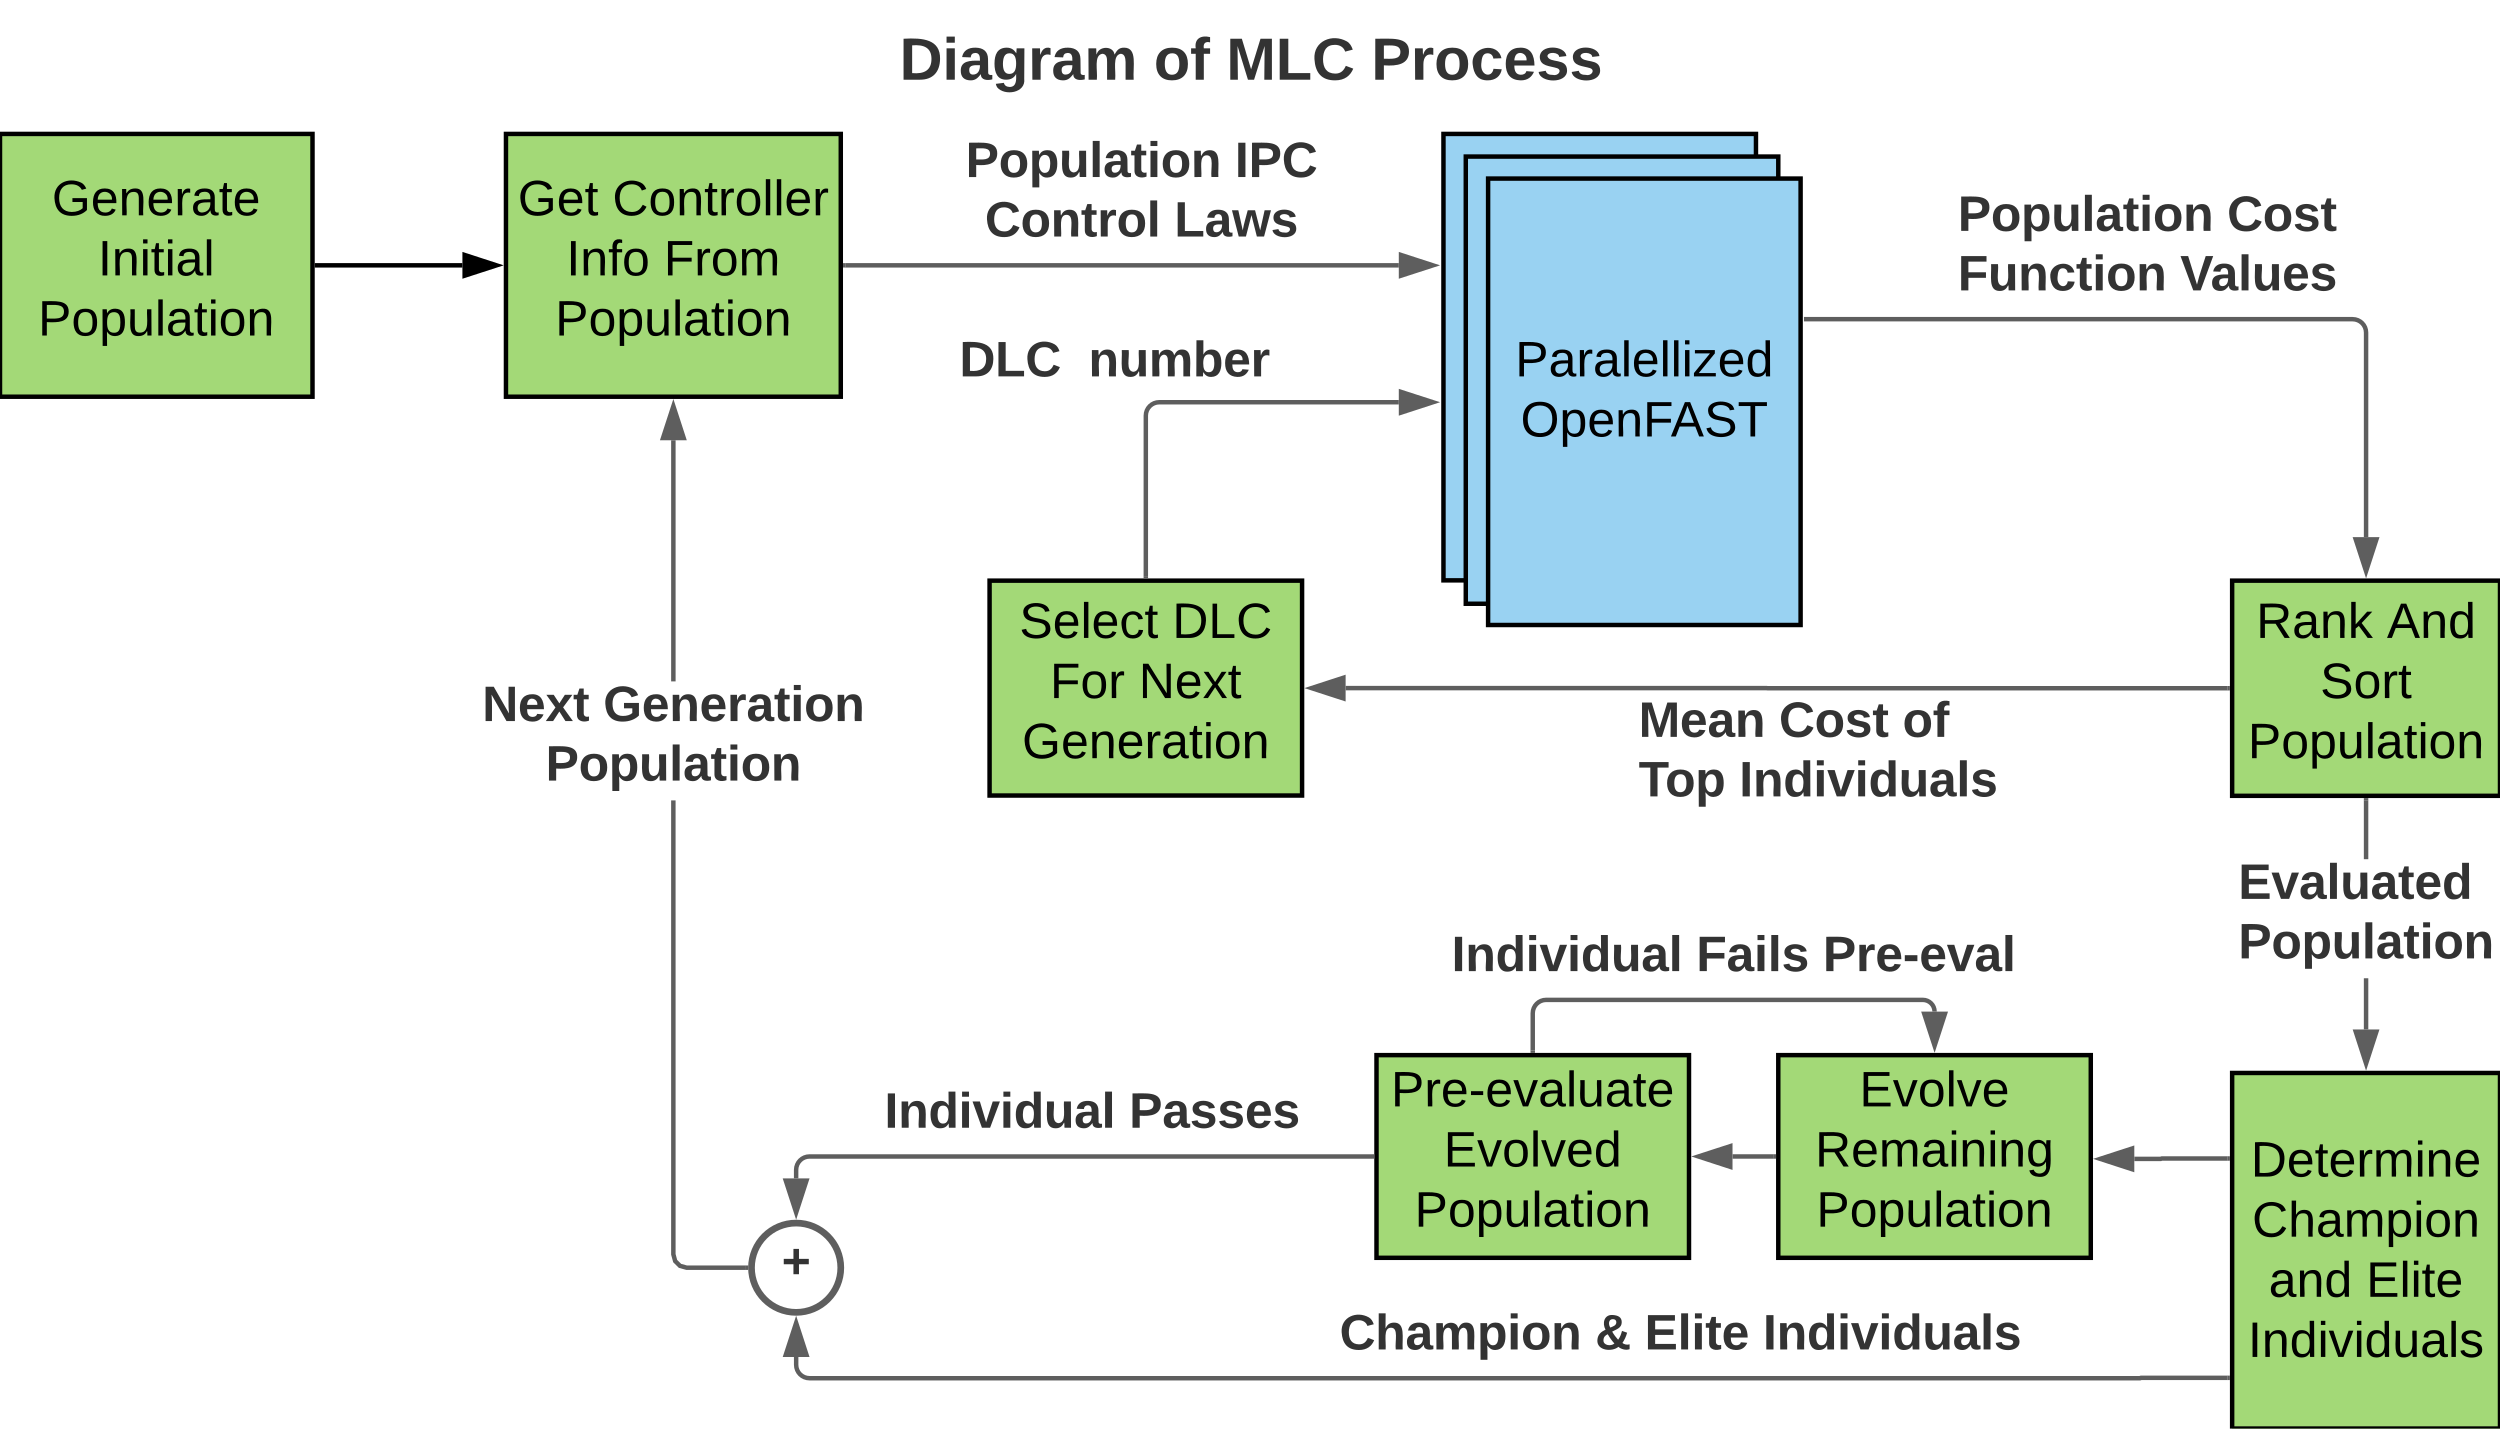 <svg xmlns="http://www.w3.org/2000/svg" xmlns:xlink="http://www.w3.org/1999/xlink" xmlns:lucid="lucid" width="1120" height="640"><g transform="translate(0 0)" lucid:page-tab-id="3d7PfR4NDRsu"><path d="M0 0h1120v640H0z" fill="#fff"/><path d="M393.33 390h240v60h-240z" fill="none"/><path d="M796.67 472.7h140v90.8h-140z" stroke="#000" stroke-width="2" fill="#a3d977"/><use xlink:href="#a" transform="matrix(1,0,0,1,801.667,477.714) translate(31.365 17.956)"/><use xlink:href="#b" transform="matrix(1,0,0,1,801.667,477.714) translate(11.507 44.889)"/><use xlink:href="#c" transform="matrix(1,0,0,1,801.667,477.714) translate(12.069 71.822)"/><path d="M443.33 260.13h140v96.27h-140z" stroke="#000" stroke-width="2" fill="#a3d977"/><use xlink:href="#d" transform="matrix(1,0,0,1,448.333,265.133) translate(8.359 20.674)"/><use xlink:href="#e" transform="matrix(1,0,0,1,448.333,265.133) translate(76.877 20.674)"/><use xlink:href="#f" transform="matrix(1,0,0,1,448.333,265.133) translate(22.075 47.608)"/><use xlink:href="#g" transform="matrix(1,0,0,1,448.333,265.133) translate(61.852 47.608)"/><use xlink:href="#h" transform="matrix(1,0,0,1,448.333,265.133) translate(9.575 74.541)"/><path d="M1000 260.13h120v96.4h-120z" stroke="#000" stroke-width="2" fill="#a3d977"/><use xlink:href="#i" transform="matrix(1,0,0,1,1005,265.133) translate(5.778 20.674)"/><use xlink:href="#j" transform="matrix(1,0,0,1,1005,265.133) translate(64.321 20.674)"/><use xlink:href="#k" transform="matrix(1,0,0,1,1005,265.133) translate(34.457 47.608)"/><use xlink:href="#c" transform="matrix(1,0,0,1,1005,265.133) translate(2.069 74.541)"/><path d="M226.67 60h150v117.73h-150z" stroke="#000" stroke-width="2" fill="#a3d977"/><use xlink:href="#l" transform="matrix(1,0,0,1,231.667,65) translate(0.329 31.456)"/><use xlink:href="#m" transform="matrix(1,0,0,1,231.667,65) translate(42.724 31.456)"/><use xlink:href="#n" transform="matrix(1,0,0,1,231.667,65) translate(22.087 58.389)"/><use xlink:href="#o" transform="matrix(1,0,0,1,231.667,65) translate(65.729 58.389)"/><use xlink:href="#c" transform="matrix(1,0,0,1,231.667,65) translate(17.069 85.322)"/><path d="M616.67 472.7h140v90.8h-140z" stroke="#000" stroke-width="2" fill="#a3d977"/><use xlink:href="#p" transform="matrix(1,0,0,1,621.667,477.714) translate(1.501 17.956)"/><use xlink:href="#q" transform="matrix(1,0,0,1,621.667,477.714) translate(25.13 44.889)"/><use xlink:href="#c" transform="matrix(1,0,0,1,621.667,477.714) translate(12.069 71.822)"/><path d="M809.17 143H1054c3.3 0 6 2.68 6 6v91.63M809.2 143h-1.03" stroke="#5e5e5e" stroke-width="2" fill="none"/><path d="M1060 255.9l-4.64-14.27h9.28z" stroke="#5e5e5e" stroke-width="2" fill="#5e5e5e"/><use xlink:href="#r" transform="matrix(1,0,0,1,877.123,85.66) translate(0 17.778)"/><use xlink:href="#s" transform="matrix(1,0,0,1,877.123,85.66) translate(120.617 17.778)"/><use xlink:href="#t" transform="matrix(1,0,0,1,877.123,85.66) translate(0 44.444)"/><use xlink:href="#u" transform="matrix(1,0,0,1,877.123,85.66) translate(99.63 44.444)"/><path d="M998 308.33H791.7c-.02 0-.03 0-.03-.03 0-.02-.02-.03-.04-.03h-188.8" stroke="#5e5e5e" stroke-width="2" fill="none"/><path d="M999 309.33h-1.03v-2H999z" fill="#5e5e5e"/><path d="M587.57 308.27l14.27-4.64v9.27z" stroke="#5e5e5e" stroke-width="2" fill="#5e5e5e"/><use xlink:href="#v" transform="matrix(1,0,0,1,734.136,312.333) translate(0 17.778)"/><use xlink:href="#w" transform="matrix(1,0,0,1,734.136,312.333) translate(62.84 17.778)"/><use xlink:href="#x" transform="matrix(1,0,0,1,734.136,312.333) translate(118.21 17.778)"/><use xlink:href="#y" transform="matrix(1,0,0,1,734.136,312.333) translate(0 44.444)"/><use xlink:href="#z" transform="matrix(1,0,0,1,734.136,312.333) translate(45.062 44.444)"/><path d="M513.33 258.13V186.2c0-3.3 2.7-6 6-6h107.33" stroke="#5e5e5e" stroke-width="2" fill="none"/><path d="M514.33 259.13h-2v-1.02h2z" fill="#5e5e5e"/><path d="M641.93 180.2l-14.27 4.65v-9.27z" stroke="#5e5e5e" stroke-width="2" fill="#5e5e5e"/><use xlink:href="#A" transform="matrix(1,0,0,1,429.833,150.837) translate(0 17.778)"/><use xlink:href="#B" transform="matrix(1,0,0,1,429.833,150.837) translate(57.84 17.778)"/><path d="M686.67 470.7v-16.75c0-3.32 2.68-6 6-6h168.76c2.9 0 5.26 2.35 5.26 5.26" stroke="#5e5e5e" stroke-width="2" fill="none"/><path d="M687.67 471.7h-2v-1h2z" fill="#5e5e5e"/><path d="M866.7 468.48l-4.64-14.27h9.27z" stroke="#5e5e5e" stroke-width="2" fill="#5e5e5e"/><use xlink:href="#C" transform="matrix(1,0,0,1,650.323,417.278) translate(0 17.778)"/><use xlink:href="#D" transform="matrix(1,0,0,1,650.323,417.278) translate(109.63 17.778)"/><use xlink:href="#E" transform="matrix(1,0,0,1,650.323,417.278) translate(166.358 17.778)"/><path d="M794.67 518.1h-18.5" stroke="#5e5e5e" stroke-width="2" fill="none"/><path d="M795.67 519.1h-1.03v-2h1.03z" fill="#5e5e5e"/><path d="M760.9 518.1l14.27-4.62v9.27z" stroke="#5e5e5e" stroke-width="2" fill="#5e5e5e"/><path d="M614.67 518.1h-252c-3.32 0-6 2.7-6 6v3.83" stroke="#5e5e5e" stroke-width="2" fill="none"/><path d="M615.67 519.1h-1.03v-2h1.03z" fill="#5e5e5e"/><path d="M356.67 543.2l-4.64-14.27h9.27z" stroke="#5e5e5e" stroke-width="2" fill="#5e5e5e"/><use xlink:href="#C" transform="matrix(1,0,0,1,396.247,487.448) translate(0 17.778)"/><use xlink:href="#F" transform="matrix(1,0,0,1,396.247,487.448) translate(109.63 17.778)"/><path d="M1000 480.7h120V640h-120z" stroke="#000" stroke-width="2" fill="#a3d977"/><use xlink:href="#G" transform="matrix(1,0,0,1,1005,485.714) translate(3.378 41.393)"/><use xlink:href="#H" transform="matrix(1,0,0,1,1005,485.714) translate(3.97 68.326)"/><use xlink:href="#I" transform="matrix(1,0,0,1,1005,485.714) translate(11.42 95.26)"/><use xlink:href="#J" transform="matrix(1,0,0,1,1005,485.714) translate(55.062 95.26)"/><use xlink:href="#K" transform="matrix(1,0,0,1,1005,485.714) translate(2.1 122.193)"/><path d="M1061 461.2h-2v-22.94h2zm0-76.28h-2v-26.4h2z" fill="#5e5e5e"/><path d="M1061 358.56h-2v-1.03h2zM1060 476.48l-4.64-14.27h9.28z" fill="#5e5e5e"/><path d="M1060 479.7l-6-18.5h12zm-3.26-16.5l3.26 10.04 3.26-10.03z" fill="#5e5e5e"/><use xlink:href="#L" transform="matrix(1,0,0,1,1002.778,384.923) translate(0 17.778)"/><use xlink:href="#M" transform="matrix(1,0,0,1,1002.778,384.923) translate(0 44.444)"/><path d="M998 519h-29.57c-.05 0-.1.03-.1.08s-.04.1-.1.1h-12.06" stroke="#5e5e5e" stroke-width="2" fill="none"/><path d="M999 520h-1.03v-2H999z" fill="#5e5e5e"/><path d="M940.9 519.17l14.27-4.63v9.27z" stroke="#5e5e5e" stroke-width="2" fill="#5e5e5e"/><path d="M998 617.26h-38.9c-.06 0-.1.04-.1.1 0 .04-.04.08-.1.08H362.68c-3.32 0-6-2.68-6-6v-3.5" stroke="#5e5e5e" stroke-width="2" fill="none"/><path d="M999 618.26h-1.03v-2H999z" fill="#5e5e5e"/><path d="M356.67 592.67l4.63 14.27h-9.27z" stroke="#5e5e5e" stroke-width="2" fill="#5e5e5e"/><g><use xlink:href="#N" transform="matrix(1,0,0,1,600.126,586.776) translate(0 17.778)"/><use xlink:href="#O" transform="matrix(1,0,0,1,600.126,586.776) translate(114.506 17.778)"/><use xlink:href="#P" transform="matrix(1,0,0,1,600.126,586.776) translate(136.667 17.778)"/><use xlink:href="#Q" transform="matrix(1,0,0,1,600.126,586.776) translate(189.691 17.778)"/></g><path d="M376.67 567.94c0 11.04-8.96 20-20 20-11.05 0-20-8.96-20-20 0-11.05 8.95-20 20-20 11.04 0 20 8.95 20 20z" stroke="#5e5e5e" stroke-width="3" fill="#fff"/><g><use xlink:href="#R" transform="matrix(1,0,0,1,341.667,552.936) translate(8.524 19.653)"/></g><path d="M302.67 561.8l.7 2.65 1.8 1.77 2.63.72h26.37v2h-26.64l-3.4-.93-2.54-2.52-.93-3.4v-203.5h2zm0-256.54h-2V197.24h2z" fill="#5e5e5e"/><path d="M335.16 567.87l.04 1.07h-1.06v-2h1.14zM306.3 196.24h-9.27l4.64-14.27z" fill="#5e5e5e"/><path d="M307.68 197.24h-12.03l6.02-18.5zm-9.27-2h6.53l-3.26-10.03z" fill="#5e5e5e"/><g><use xlink:href="#S" transform="matrix(1,0,0,1,216.049,305.261) translate(0.005 17.778)"/><use xlink:href="#T" transform="matrix(1,0,0,1,216.049,305.261) translate(54.203 17.778)"/><use xlink:href="#U" transform="matrix(1,0,0,1,216.049,305.261) translate(28.4 44.444)"/></g><path d="M378.67 118.87h247.99" stroke="#5e5e5e" stroke-width="2" fill="none"/><path d="M378.7 119.87h-1.03v-2h1.02z" fill="#5e5e5e"/><path d="M641.93 118.87l-14.27 4.63v-9.27z" stroke="#5e5e5e" stroke-width="2" fill="#5e5e5e"/><g><use xlink:href="#r" transform="matrix(1,0,0,1,432.62,61.533) translate(0.005 17.778)"/><use xlink:href="#V" transform="matrix(1,0,0,1,432.62,61.533) translate(120.622 17.778)"/><use xlink:href="#W" transform="matrix(1,0,0,1,432.62,61.533) translate(8.616 44.444)"/><use xlink:href="#X" transform="matrix(1,0,0,1,432.62,61.533) translate(93.493 44.444)"/></g><path d="M140 6c0-3.3 2.7-6 6-6h828c3.3 0 6 2.7 6 6v48c0 3.3-2.7 6-6 6H146c-3.3 0-6-2.7-6-6z" stroke="#000" stroke-opacity="0" stroke-width="3" fill="#fff" fill-opacity="0"/><g><use xlink:href="#Y" transform="matrix(1,0,0,1,145,5) translate(258.019 30.708)"/><use xlink:href="#Z" transform="matrix(1,0,0,1,145,5) translate(371.944 30.708)"/><use xlink:href="#aa" transform="matrix(1,0,0,1,145,5) translate(404.389 30.708)"/><use xlink:href="#ab" transform="matrix(1,0,0,1,145,5) translate(469.352 30.708)"/></g><path d="M646.67 60h140v200h-140z" stroke="#000" stroke-width="2" fill="#99d2f2"/><path d="M656.67 70.14h140v200.34h-140z" stroke="#000" stroke-width="2" fill="#99d2f2"/><g><use xlink:href="#ac" transform="matrix(1,0,0,1,661.667,75.137) translate(7.174 83.612)"/><use xlink:href="#ad" transform="matrix(1,0,0,1,661.667,75.137) translate(9.575 110.545)"/></g><path d="M666.67 80h140v200h-140z" stroke="#000" stroke-width="2" fill="#99d2f2"/><g><use xlink:href="#ac" transform="matrix(1,0,0,1,671.667,85) translate(7.174 83.612)"/><use xlink:href="#ad" transform="matrix(1,0,0,1,671.667,85) translate(9.575 110.545)"/></g><path d="M0 60h140v117.73H0z" stroke="#000" stroke-width="2" fill="#a3d977"/><g><use xlink:href="#ae" transform="matrix(1,0,0,1,5,65) translate(18.272 31.456)"/><use xlink:href="#af" transform="matrix(1,0,0,1,5,65) translate(38.908 58.389)"/><use xlink:href="#c" transform="matrix(1,0,0,1,5,65) translate(12.069 85.322)"/></g><path d="M142 118.87h65.16" stroke="#000" stroke-width="2" fill="none"/><path d="M142.03 119.87H141v-2h1.03z"/><path d="M222.43 118.87l-14.27 4.63v-9.27z" stroke="#000" stroke-width="2"/><defs><path d="M30 0v-248h187v28H63v79h144v27H63v87h162V0H30" id="ag"/><path d="M108 0H70L1-190h34L89-25l56-165h34" id="ah"/><path d="M100-194c62-1 85 37 85 99 1 63-27 99-86 99S16-35 15-95c0-66 28-99 85-99zM99-20c44 1 53-31 53-75 0-43-8-75-51-75s-53 32-53 75 10 74 51 75" id="ai"/><path d="M24 0v-261h32V0H24" id="aj"/><path d="M100-194c63 0 86 42 84 106H49c0 40 14 67 53 68 26 1 43-12 49-29l28 8c-11 28-37 45-77 45C44 4 14-33 15-96c1-61 26-98 85-98zm52 81c6-60-76-77-97-28-3 7-6 17-6 28h103" id="ak"/><g id="a"><use transform="matrix(0.062,0,0,0.062,0,0)" xlink:href="#ag"/><use transform="matrix(0.062,0,0,0.062,14.963,0)" xlink:href="#ah"/><use transform="matrix(0.062,0,0,0.062,26.185,0)" xlink:href="#ai"/><use transform="matrix(0.062,0,0,0.062,38.654,0)" xlink:href="#aj"/><use transform="matrix(0.062,0,0,0.062,43.58,0)" xlink:href="#ah"/><use transform="matrix(0.062,0,0,0.062,54.802,0)" xlink:href="#ak"/></g><path d="M233-177c-1 41-23 64-60 70L243 0h-38l-65-103H63V0H30v-248c88 3 205-21 203 71zM63-129c60-2 137 13 137-47 0-61-80-42-137-45v92" id="al"/><path d="M210-169c-67 3-38 105-44 169h-31v-121c0-29-5-50-35-48C34-165 62-65 56 0H25l-1-190h30c1 10-1 24 2 32 10-44 99-50 107 0 11-21 27-35 58-36 85-2 47 119 55 194h-31v-121c0-29-5-49-35-48" id="am"/><path d="M141-36C126-15 110 5 73 4 37 3 15-17 15-53c-1-64 63-63 125-63 3-35-9-54-41-54-24 1-41 7-42 31l-33-3c5-37 33-52 76-52 45 0 72 20 72 64v82c-1 20 7 32 28 27v20c-31 9-61-2-59-35zM48-53c0 20 12 33 32 33 41-3 63-29 60-74-43 2-92-5-92 41" id="an"/><path d="M24-231v-30h32v30H24zM24 0v-190h32V0H24" id="ao"/><path d="M117-194c89-4 53 116 60 194h-32v-121c0-31-8-49-39-48C34-167 62-67 57 0H25l-1-190h30c1 10-1 24 2 32 11-22 29-35 61-36" id="ap"/><path d="M177-190C167-65 218 103 67 71c-23-6-38-20-44-43l32-5c15 47 100 32 89-28v-30C133-14 115 1 83 1 29 1 15-40 15-95c0-56 16-97 71-98 29-1 48 16 59 35 1-10 0-23 2-32h30zM94-22c36 0 50-32 50-73 0-42-14-75-50-75-39 0-46 34-46 75s6 73 46 73" id="aq"/><g id="b"><use transform="matrix(0.062,0,0,0.062,0,0)" xlink:href="#al"/><use transform="matrix(0.062,0,0,0.062,16.148,0)" xlink:href="#ak"/><use transform="matrix(0.062,0,0,0.062,28.617,0)" xlink:href="#am"/><use transform="matrix(0.062,0,0,0.062,47.258,0)" xlink:href="#an"/><use transform="matrix(0.062,0,0,0.062,59.727,0)" xlink:href="#ao"/><use transform="matrix(0.062,0,0,0.062,64.652,0)" xlink:href="#ap"/><use transform="matrix(0.062,0,0,0.062,77.122,0)" xlink:href="#ao"/><use transform="matrix(0.062,0,0,0.062,82.047,0)" xlink:href="#ap"/><use transform="matrix(0.062,0,0,0.062,94.516,0)" xlink:href="#aq"/></g><path d="M30-248c87 1 191-15 191 75 0 78-77 80-158 76V0H30v-248zm33 125c57 0 124 11 124-50 0-59-68-47-124-48v98" id="ar"/><path d="M115-194c55 1 70 41 70 98S169 2 115 4C84 4 66-9 55-30l1 105H24l-1-265h31l2 30c10-21 28-34 59-34zm-8 174c40 0 45-34 45-75s-6-73-45-74c-42 0-51 32-51 76 0 43 10 73 51 73" id="as"/><path d="M84 4C-5 8 30-112 23-190h32v120c0 31 7 50 39 49 72-2 45-101 50-169h31l1 190h-30c-1-10 1-25-2-33-11 22-28 36-60 37" id="at"/><path d="M59-47c-2 24 18 29 38 22v24C64 9 27 4 27-40v-127H5v-23h24l9-43h21v43h35v23H59v120" id="au"/><g id="c"><use transform="matrix(0.062,0,0,0.062,0,0)" xlink:href="#ar"/><use transform="matrix(0.062,0,0,0.062,14.963,0)" xlink:href="#ai"/><use transform="matrix(0.062,0,0,0.062,27.432,0)" xlink:href="#as"/><use transform="matrix(0.062,0,0,0.062,39.901,0)" xlink:href="#at"/><use transform="matrix(0.062,0,0,0.062,52.37,0)" xlink:href="#aj"/><use transform="matrix(0.062,0,0,0.062,57.296,0)" xlink:href="#an"/><use transform="matrix(0.062,0,0,0.062,69.765,0)" xlink:href="#au"/><use transform="matrix(0.062,0,0,0.062,75.999,0)" xlink:href="#ao"/><use transform="matrix(0.062,0,0,0.062,80.925,0)" xlink:href="#ai"/><use transform="matrix(0.062,0,0,0.062,93.394,0)" xlink:href="#ap"/></g><path d="M185-189c-5-48-123-54-124 2 14 75 158 14 163 119 3 78-121 87-175 55-17-10-28-26-33-46l33-7c5 56 141 63 141-1 0-78-155-14-162-118-5-82 145-84 179-34 5 7 8 16 11 25" id="av"/><path d="M96-169c-40 0-48 33-48 73s9 75 48 75c24 0 41-14 43-38l32 2c-6 37-31 61-74 61-59 0-76-41-82-99-10-93 101-131 147-64 4 7 5 14 7 22l-32 3c-4-21-16-35-41-35" id="aw"/><g id="d"><use transform="matrix(0.062,0,0,0.062,0,0)" xlink:href="#av"/><use transform="matrix(0.062,0,0,0.062,14.963,0)" xlink:href="#ak"/><use transform="matrix(0.062,0,0,0.062,27.432,0)" xlink:href="#aj"/><use transform="matrix(0.062,0,0,0.062,32.357,0)" xlink:href="#ak"/><use transform="matrix(0.062,0,0,0.062,44.827,0)" xlink:href="#aw"/><use transform="matrix(0.062,0,0,0.062,56.049,0)" xlink:href="#au"/></g><path d="M30-248c118-7 216 8 213 122C240-48 200 0 122 0H30v-248zM63-27c89 8 146-16 146-99s-60-101-146-95v194" id="ax"/><path d="M30 0v-248h33v221h125V0H30" id="ay"/><path d="M212-179c-10-28-35-45-73-45-59 0-87 40-87 99 0 60 29 101 89 101 43 0 62-24 78-52l27 14C228-24 195 4 139 4 59 4 22-46 18-125c-6-104 99-153 187-111 19 9 31 26 39 46" id="az"/><g id="e"><use transform="matrix(0.062,0,0,0.062,0,0)" xlink:href="#ax"/><use transform="matrix(0.062,0,0,0.062,16.148,0)" xlink:href="#ay"/><use transform="matrix(0.062,0,0,0.062,28.617,0)" xlink:href="#az"/></g><path d="M63-220v92h138v28H63V0H30v-248h175v28H63" id="aA"/><path d="M114-163C36-179 61-72 57 0H25l-1-190h30c1 12-1 29 2 39 6-27 23-49 58-41v29" id="aB"/><g id="f"><use transform="matrix(0.062,0,0,0.062,0,0)" xlink:href="#aA"/><use transform="matrix(0.062,0,0,0.062,13.654,0)" xlink:href="#ai"/><use transform="matrix(0.062,0,0,0.062,26.123,0)" xlink:href="#aB"/></g><path d="M190 0L58-211 59 0H30v-248h39L202-35l-2-213h31V0h-41" id="aC"/><path d="M141 0L90-78 38 0H4l68-98-65-92h35l48 74 47-74h35l-64 92 68 98h-35" id="aD"/><g id="g"><use transform="matrix(0.062,0,0,0.062,0,0)" xlink:href="#aC"/><use transform="matrix(0.062,0,0,0.062,16.148,0)" xlink:href="#ak"/><use transform="matrix(0.062,0,0,0.062,28.617,0)" xlink:href="#aD"/><use transform="matrix(0.062,0,0,0.062,39.839,0)" xlink:href="#au"/></g><path d="M143 4C61 4 22-44 18-125c-5-107 100-154 193-111 17 8 29 25 37 43l-32 9c-13-25-37-40-76-40-61 0-88 39-88 99 0 61 29 100 91 101 35 0 62-11 79-27v-45h-74v-28h105v86C228-13 192 4 143 4" id="aE"/><g id="h"><use transform="matrix(0.062,0,0,0.062,0,0)" xlink:href="#aE"/><use transform="matrix(0.062,0,0,0.062,17.457,0)" xlink:href="#ak"/><use transform="matrix(0.062,0,0,0.062,29.926,0)" xlink:href="#ap"/><use transform="matrix(0.062,0,0,0.062,42.395,0)" xlink:href="#ak"/><use transform="matrix(0.062,0,0,0.062,54.864,0)" xlink:href="#aB"/><use transform="matrix(0.062,0,0,0.062,62.283,0)" xlink:href="#an"/><use transform="matrix(0.062,0,0,0.062,74.752,0)" xlink:href="#au"/><use transform="matrix(0.062,0,0,0.062,80.987,0)" xlink:href="#ao"/><use transform="matrix(0.062,0,0,0.062,85.912,0)" xlink:href="#ai"/><use transform="matrix(0.062,0,0,0.062,98.381,0)" xlink:href="#ap"/></g><path d="M143 0L79-87 56-68V0H24v-261h32v163l83-92h37l-77 82L181 0h-38" id="aF"/><g id="i"><use transform="matrix(0.062,0,0,0.062,0,0)" xlink:href="#al"/><use transform="matrix(0.062,0,0,0.062,16.148,0)" xlink:href="#an"/><use transform="matrix(0.062,0,0,0.062,28.617,0)" xlink:href="#ap"/><use transform="matrix(0.062,0,0,0.062,41.086,0)" xlink:href="#aF"/></g><path d="M205 0l-28-72H64L36 0H1l101-248h38L239 0h-34zm-38-99l-47-123c-12 45-31 82-46 123h93" id="aG"/><path d="M85-194c31 0 48 13 60 33l-1-100h32l1 261h-30c-2-10 0-23-3-31C134-8 116 4 85 4 32 4 16-35 15-94c0-66 23-100 70-100zm9 24c-40 0-46 34-46 75 0 40 6 74 45 74 42 0 51-32 51-76 0-42-9-74-50-73" id="aH"/><g id="j"><use transform="matrix(0.062,0,0,0.062,0,0)" xlink:href="#aG"/><use transform="matrix(0.062,0,0,0.062,14.963,0)" xlink:href="#ap"/><use transform="matrix(0.062,0,0,0.062,27.432,0)" xlink:href="#aH"/></g><g id="k"><use transform="matrix(0.062,0,0,0.062,0,0)" xlink:href="#av"/><use transform="matrix(0.062,0,0,0.062,14.963,0)" xlink:href="#ai"/><use transform="matrix(0.062,0,0,0.062,27.432,0)" xlink:href="#aB"/><use transform="matrix(0.062,0,0,0.062,34.851,0)" xlink:href="#au"/></g><g id="l"><use transform="matrix(0.062,0,0,0.062,0,0)" xlink:href="#aE"/><use transform="matrix(0.062,0,0,0.062,17.457,0)" xlink:href="#ak"/><use transform="matrix(0.062,0,0,0.062,29.926,0)" xlink:href="#au"/></g><g id="m"><use transform="matrix(0.062,0,0,0.062,0,0)" xlink:href="#az"/><use transform="matrix(0.062,0,0,0.062,16.148,0)" xlink:href="#ai"/><use transform="matrix(0.062,0,0,0.062,28.617,0)" xlink:href="#ap"/><use transform="matrix(0.062,0,0,0.062,41.086,0)" xlink:href="#au"/><use transform="matrix(0.062,0,0,0.062,47.32,0)" xlink:href="#aB"/><use transform="matrix(0.062,0,0,0.062,54.74,0)" xlink:href="#ai"/><use transform="matrix(0.062,0,0,0.062,67.209,0)" xlink:href="#aj"/><use transform="matrix(0.062,0,0,0.062,72.134,0)" xlink:href="#aj"/><use transform="matrix(0.062,0,0,0.062,77.059,0)" xlink:href="#ak"/><use transform="matrix(0.062,0,0,0.062,89.528,0)" xlink:href="#aB"/></g><path d="M33 0v-248h34V0H33" id="aI"/><path d="M101-234c-31-9-42 10-38 44h38v23H63V0H32v-167H5v-23h27c-7-52 17-82 69-68v24" id="aJ"/><g id="n"><use transform="matrix(0.062,0,0,0.062,0,0)" xlink:href="#aI"/><use transform="matrix(0.062,0,0,0.062,6.235,0)" xlink:href="#ap"/><use transform="matrix(0.062,0,0,0.062,18.704,0)" xlink:href="#aJ"/><use transform="matrix(0.062,0,0,0.062,24.938,0)" xlink:href="#ai"/></g><g id="o"><use transform="matrix(0.062,0,0,0.062,0,0)" xlink:href="#aA"/><use transform="matrix(0.062,0,0,0.062,13.654,0)" xlink:href="#aB"/><use transform="matrix(0.062,0,0,0.062,21.073,0)" xlink:href="#ai"/><use transform="matrix(0.062,0,0,0.062,33.542,0)" xlink:href="#am"/></g><path d="M16-82v-28h88v28H16" id="aK"/><g id="p"><use transform="matrix(0.062,0,0,0.062,0,0)" xlink:href="#ar"/><use transform="matrix(0.062,0,0,0.062,14.963,0)" xlink:href="#aB"/><use transform="matrix(0.062,0,0,0.062,22.382,0)" xlink:href="#ak"/><use transform="matrix(0.062,0,0,0.062,34.851,0)" xlink:href="#aK"/><use transform="matrix(0.062,0,0,0.062,42.27,0)" xlink:href="#ak"/><use transform="matrix(0.062,0,0,0.062,54.74,0)" xlink:href="#ah"/><use transform="matrix(0.062,0,0,0.062,65.962,0)" xlink:href="#an"/><use transform="matrix(0.062,0,0,0.062,78.431,0)" xlink:href="#aj"/><use transform="matrix(0.062,0,0,0.062,83.356,0)" xlink:href="#at"/><use transform="matrix(0.062,0,0,0.062,95.825,0)" xlink:href="#an"/><use transform="matrix(0.062,0,0,0.062,108.294,0)" xlink:href="#au"/><use transform="matrix(0.062,0,0,0.062,114.529,0)" xlink:href="#ak"/></g><g id="q"><use transform="matrix(0.062,0,0,0.062,0,0)" xlink:href="#ag"/><use transform="matrix(0.062,0,0,0.062,14.963,0)" xlink:href="#ah"/><use transform="matrix(0.062,0,0,0.062,26.185,0)" xlink:href="#ai"/><use transform="matrix(0.062,0,0,0.062,38.654,0)" xlink:href="#aj"/><use transform="matrix(0.062,0,0,0.062,43.58,0)" xlink:href="#ah"/><use transform="matrix(0.062,0,0,0.062,54.802,0)" xlink:href="#ak"/><use transform="matrix(0.062,0,0,0.062,67.271,0)" xlink:href="#aH"/></g><path fill="#333" d="M24-248c93 1 206-16 204 79-1 75-69 88-152 82V0H24v-248zm52 121c47 0 100 7 100-41 0-47-54-39-100-39v80" id="aL"/><path fill="#333" d="M110-194c64 0 96 36 96 99 0 64-35 99-97 99-61 0-95-36-95-99 0-62 34-99 96-99zm-1 164c35 0 45-28 45-65 0-40-10-65-43-65-34 0-45 26-45 65 0 36 10 65 43 65" id="aM"/><path fill="#333" d="M135-194c53 0 70 44 70 98 0 56-19 98-73 100-31 1-45-17-59-34 3 33 2 69 2 105H25l-1-265h48c2 10 0 23 3 31 11-24 29-35 60-35zM114-30c33 0 39-31 40-66 0-38-9-64-40-64-56 0-55 130 0 130" id="aN"/><path fill="#333" d="M85 4C-2 5 27-109 22-190h50c7 57-23 150 33 157 60-5 35-97 40-157h50l1 190h-47c-2-12 1-28-3-38-12 25-28 42-61 42" id="aO"/><path fill="#333" d="M25 0v-261h50V0H25" id="aP"/><path fill="#333" d="M133-34C117-15 103 5 69 4 32 3 11-16 11-54c-1-60 55-63 116-61 1-26-3-47-28-47-18 1-26 9-28 27l-52-2c7-38 36-58 82-57s74 22 75 68l1 82c-1 14 12 18 25 15v27c-30 8-71 5-69-32zm-48 3c29 0 43-24 42-57-32 0-66-3-65 30 0 17 8 27 23 27" id="aQ"/><path fill="#333" d="M115-3C79 11 28 4 28-45v-112H4v-33h27l15-45h31v45h36v33H77v99c-1 23 16 31 38 25v30" id="aR"/><path fill="#333" d="M25-224v-37h50v37H25zM25 0v-190h50V0H25" id="aS"/><path fill="#333" d="M135-194c87-1 58 113 63 194h-50c-7-57 23-157-34-157-59 0-34 97-39 157H25l-1-190h47c2 12-1 28 3 38 12-26 28-41 61-42" id="aT"/><g id="r"><use transform="matrix(0.062,0,0,0.062,0,0)" xlink:href="#aL"/><use transform="matrix(0.062,0,0,0.062,14.815,0)" xlink:href="#aM"/><use transform="matrix(0.062,0,0,0.062,28.333,0)" xlink:href="#aN"/><use transform="matrix(0.062,0,0,0.062,41.852,0)" xlink:href="#aO"/><use transform="matrix(0.062,0,0,0.062,55.37,0)" xlink:href="#aP"/><use transform="matrix(0.062,0,0,0.062,61.543,0)" xlink:href="#aQ"/><use transform="matrix(0.062,0,0,0.062,73.889,0)" xlink:href="#aR"/><use transform="matrix(0.062,0,0,0.062,81.235,0)" xlink:href="#aS"/><use transform="matrix(0.062,0,0,0.062,87.407,0)" xlink:href="#aM"/><use transform="matrix(0.062,0,0,0.062,100.926,0)" xlink:href="#aT"/></g><path fill="#333" d="M67-125c0 53 21 87 73 88 37 1 54-22 65-47l45 17C233-25 199 4 140 4 58 4 20-42 15-125 8-235 124-281 211-232c18 10 29 29 36 50l-46 12c-8-25-30-41-62-41-52 0-71 34-72 86" id="aU"/><path fill="#333" d="M137-138c1-29-70-34-71-4 15 46 118 7 119 86 1 83-164 76-172 9l43-7c4 19 20 25 44 25 33 8 57-30 24-41C81-84 22-81 20-136c-2-80 154-74 161-7" id="aV"/><g id="s"><use transform="matrix(0.062,0,0,0.062,0,0)" xlink:href="#aU"/><use transform="matrix(0.062,0,0,0.062,15.988,0)" xlink:href="#aM"/><use transform="matrix(0.062,0,0,0.062,29.506,0)" xlink:href="#aV"/><use transform="matrix(0.062,0,0,0.062,41.852,0)" xlink:href="#aR"/></g><path fill="#333" d="M76-208v77h127v40H76V0H24v-248h183v40H76" id="aW"/><path fill="#333" d="M190-63c-7 42-38 67-86 67-59 0-84-38-90-98-12-110 154-137 174-36l-49 2c-2-19-15-32-35-32-30 0-35 28-38 64-6 74 65 87 74 30" id="aX"/><g id="t"><use transform="matrix(0.062,0,0,0.062,0,0)" xlink:href="#aW"/><use transform="matrix(0.062,0,0,0.062,13.519,0)" xlink:href="#aO"/><use transform="matrix(0.062,0,0,0.062,27.037,0)" xlink:href="#aT"/><use transform="matrix(0.062,0,0,0.062,40.556,0)" xlink:href="#aX"/><use transform="matrix(0.062,0,0,0.062,52.901,0)" xlink:href="#aR"/><use transform="matrix(0.062,0,0,0.062,60.247,0)" xlink:href="#aS"/><use transform="matrix(0.062,0,0,0.062,66.42,0)" xlink:href="#aM"/><use transform="matrix(0.062,0,0,0.062,79.938,0)" xlink:href="#aT"/></g><path fill="#333" d="M147 0H94L2-248h55l64 206c17-72 42-137 63-206h54" id="aY"/><path fill="#333" d="M185-48c-13 30-37 53-82 52C43 2 14-33 14-96s30-98 90-98c62 0 83 45 84 108H66c0 31 8 55 39 56 18 0 30-7 34-22zm-45-69c5-46-57-63-70-21-2 6-4 13-4 21h74" id="aZ"/><g id="u"><use transform="matrix(0.062,0,0,0.062,0,0)" xlink:href="#aY"/><use transform="matrix(0.062,0,0,0.062,13.58,0)" xlink:href="#aQ"/><use transform="matrix(0.062,0,0,0.062,25.926,0)" xlink:href="#aP"/><use transform="matrix(0.062,0,0,0.062,32.099,0)" xlink:href="#aO"/><use transform="matrix(0.062,0,0,0.062,45.617,0)" xlink:href="#aZ"/><use transform="matrix(0.062,0,0,0.062,57.963,0)" xlink:href="#aV"/></g><path fill="#333" d="M230 0l2-204L168 0h-37L68-204 70 0H24v-248h70l56 185 57-185h69V0h-46" id="ba"/><g id="v"><use transform="matrix(0.062,0,0,0.062,0,0)" xlink:href="#ba"/><use transform="matrix(0.062,0,0,0.062,18.457,0)" xlink:href="#aZ"/><use transform="matrix(0.062,0,0,0.062,30.802,0)" xlink:href="#aQ"/><use transform="matrix(0.062,0,0,0.062,43.148,0)" xlink:href="#aT"/></g><g id="w"><use transform="matrix(0.062,0,0,0.062,0,0)" xlink:href="#aU"/><use transform="matrix(0.062,0,0,0.062,15.988,0)" xlink:href="#aM"/><use transform="matrix(0.062,0,0,0.062,29.506,0)" xlink:href="#aV"/><use transform="matrix(0.062,0,0,0.062,41.852,0)" xlink:href="#aR"/></g><path fill="#333" d="M121-226c-27-7-43 5-38 36h38v33H83V0H34v-157H6v-33h28c-9-59 32-81 87-68v32" id="bb"/><g id="x"><use transform="matrix(0.062,0,0,0.062,0,0)" xlink:href="#aM"/><use transform="matrix(0.062,0,0,0.062,13.519,0)" xlink:href="#bb"/></g><path fill="#333" d="M136-208V0H84v-208H4v-40h212v40h-80" id="bc"/><g id="y"><use transform="matrix(0.062,0,0,0.062,0,0)" xlink:href="#bc"/><use transform="matrix(0.062,0,0,0.062,11.852,0)" xlink:href="#aM"/><use transform="matrix(0.062,0,0,0.062,25.37,0)" xlink:href="#aN"/></g><path fill="#333" d="M24 0v-248h52V0H24" id="bd"/><path fill="#333" d="M88-194c31-1 46 15 58 34l-1-101h50l1 261h-48c-2-10 0-23-3-31C134-8 116 4 84 4 32 4 16-41 15-95c0-56 19-97 73-99zm17 164c33 0 40-30 41-66 1-37-9-64-41-64s-38 30-39 65c0 43 13 65 39 65" id="be"/><path fill="#333" d="M128 0H69L1-190h53L99-40l48-150h52" id="bf"/><g id="z"><use transform="matrix(0.062,0,0,0.062,0,0)" xlink:href="#bd"/><use transform="matrix(0.062,0,0,0.062,6.173,0)" xlink:href="#aT"/><use transform="matrix(0.062,0,0,0.062,19.691,0)" xlink:href="#be"/><use transform="matrix(0.062,0,0,0.062,33.21,0)" xlink:href="#aS"/><use transform="matrix(0.062,0,0,0.062,39.383,0)" xlink:href="#bf"/><use transform="matrix(0.062,0,0,0.062,51.728,0)" xlink:href="#aS"/><use transform="matrix(0.062,0,0,0.062,57.901,0)" xlink:href="#be"/><use transform="matrix(0.062,0,0,0.062,71.42,0)" xlink:href="#aO"/><use transform="matrix(0.062,0,0,0.062,84.938,0)" xlink:href="#aQ"/><use transform="matrix(0.062,0,0,0.062,97.284,0)" xlink:href="#aP"/><use transform="matrix(0.062,0,0,0.062,103.457,0)" xlink:href="#aV"/></g><path fill="#333" d="M24-248c120-7 223 5 221 122C244-46 201 0 124 0H24v-248zM76-40c74 7 117-18 117-86 0-67-45-88-117-82v168" id="bg"/><path fill="#333" d="M24 0v-248h52v208h133V0H24" id="bh"/><g id="A"><use transform="matrix(0.062,0,0,0.062,0,0)" xlink:href="#bg"/><use transform="matrix(0.062,0,0,0.062,15.988,0)" xlink:href="#bh"/><use transform="matrix(0.062,0,0,0.062,29.506,0)" xlink:href="#aU"/></g><path fill="#333" d="M220-157c-53 9-28 100-34 157h-49v-107c1-27-5-49-29-50C55-147 81-57 75 0H25l-1-190h47c2 12-1 28 3 38 10-53 101-56 108 0 13-22 24-43 59-42 82 1 51 116 57 194h-49v-107c-1-25-5-48-29-50" id="bi"/><path fill="#333" d="M135-194c52 0 70 43 70 98 0 56-19 99-73 100-30 1-46-15-58-35L72 0H24l1-261h50v104c11-23 29-37 60-37zM114-30c31 0 40-27 40-66 0-37-7-63-39-63s-41 28-41 65c0 36 8 64 40 64" id="bj"/><path fill="#333" d="M135-150c-39-12-60 13-60 57V0H25l-1-190h47c2 13-1 29 3 40 6-28 27-53 61-41v41" id="bk"/><g id="B"><use transform="matrix(0.062,0,0,0.062,0,0)" xlink:href="#aT"/><use transform="matrix(0.062,0,0,0.062,13.519,0)" xlink:href="#aO"/><use transform="matrix(0.062,0,0,0.062,27.037,0)" xlink:href="#bi"/><use transform="matrix(0.062,0,0,0.062,46.79,0)" xlink:href="#bj"/><use transform="matrix(0.062,0,0,0.062,60.309,0)" xlink:href="#aZ"/><use transform="matrix(0.062,0,0,0.062,72.654,0)" xlink:href="#bk"/></g><g id="C"><use transform="matrix(0.062,0,0,0.062,0,0)" xlink:href="#bd"/><use transform="matrix(0.062,0,0,0.062,6.173,0)" xlink:href="#aT"/><use transform="matrix(0.062,0,0,0.062,19.691,0)" xlink:href="#be"/><use transform="matrix(0.062,0,0,0.062,33.21,0)" xlink:href="#aS"/><use transform="matrix(0.062,0,0,0.062,39.383,0)" xlink:href="#bf"/><use transform="matrix(0.062,0,0,0.062,51.728,0)" xlink:href="#aS"/><use transform="matrix(0.062,0,0,0.062,57.901,0)" xlink:href="#be"/><use transform="matrix(0.062,0,0,0.062,71.42,0)" xlink:href="#aO"/><use transform="matrix(0.062,0,0,0.062,84.938,0)" xlink:href="#aQ"/><use transform="matrix(0.062,0,0,0.062,97.284,0)" xlink:href="#aP"/></g><g id="D"><use transform="matrix(0.062,0,0,0.062,0,0)" xlink:href="#aW"/><use transform="matrix(0.062,0,0,0.062,13.519,0)" xlink:href="#aQ"/><use transform="matrix(0.062,0,0,0.062,25.864,0)" xlink:href="#aS"/><use transform="matrix(0.062,0,0,0.062,32.037,0)" xlink:href="#aP"/><use transform="matrix(0.062,0,0,0.062,38.21,0)" xlink:href="#aV"/></g><path fill="#333" d="M14-72v-43h91v43H14" id="bl"/><g id="E"><use transform="matrix(0.062,0,0,0.062,0,0)" xlink:href="#aL"/><use transform="matrix(0.062,0,0,0.062,14.815,0)" xlink:href="#bk"/><use transform="matrix(0.062,0,0,0.062,23.457,0)" xlink:href="#aZ"/><use transform="matrix(0.062,0,0,0.062,35.802,0)" xlink:href="#bl"/><use transform="matrix(0.062,0,0,0.062,43.148,0)" xlink:href="#aZ"/><use transform="matrix(0.062,0,0,0.062,55.494,0)" xlink:href="#bf"/><use transform="matrix(0.062,0,0,0.062,67.84,0)" xlink:href="#aQ"/><use transform="matrix(0.062,0,0,0.062,80.185,0)" xlink:href="#aP"/></g><g id="F"><use transform="matrix(0.062,0,0,0.062,0,0)" xlink:href="#aL"/><use transform="matrix(0.062,0,0,0.062,14.815,0)" xlink:href="#aQ"/><use transform="matrix(0.062,0,0,0.062,27.16,0)" xlink:href="#aV"/><use transform="matrix(0.062,0,0,0.062,39.506,0)" xlink:href="#aV"/><use transform="matrix(0.062,0,0,0.062,51.852,0)" xlink:href="#aZ"/><use transform="matrix(0.062,0,0,0.062,64.198,0)" xlink:href="#aV"/></g><g id="G"><use transform="matrix(0.062,0,0,0.062,0,0)" xlink:href="#ax"/><use transform="matrix(0.062,0,0,0.062,16.148,0)" xlink:href="#ak"/><use transform="matrix(0.062,0,0,0.062,28.617,0)" xlink:href="#au"/><use transform="matrix(0.062,0,0,0.062,34.851,0)" xlink:href="#ak"/><use transform="matrix(0.062,0,0,0.062,47.32,0)" xlink:href="#aB"/><use transform="matrix(0.062,0,0,0.062,54.74,0)" xlink:href="#am"/><use transform="matrix(0.062,0,0,0.062,73.381,0)" xlink:href="#ao"/><use transform="matrix(0.062,0,0,0.062,78.306,0)" xlink:href="#ap"/><use transform="matrix(0.062,0,0,0.062,90.775,0)" xlink:href="#ak"/></g><path d="M106-169C34-169 62-67 57 0H25v-261h32l-1 103c12-21 28-36 61-36 89 0 53 116 60 194h-32v-121c2-32-8-49-39-48" id="bm"/><g id="H"><use transform="matrix(0.062,0,0,0.062,0,0)" xlink:href="#az"/><use transform="matrix(0.062,0,0,0.062,16.148,0)" xlink:href="#bm"/><use transform="matrix(0.062,0,0,0.062,28.617,0)" xlink:href="#an"/><use transform="matrix(0.062,0,0,0.062,41.086,0)" xlink:href="#am"/><use transform="matrix(0.062,0,0,0.062,59.727,0)" xlink:href="#as"/><use transform="matrix(0.062,0,0,0.062,72.196,0)" xlink:href="#ao"/><use transform="matrix(0.062,0,0,0.062,77.122,0)" xlink:href="#ai"/><use transform="matrix(0.062,0,0,0.062,89.591,0)" xlink:href="#ap"/></g><g id="I"><use transform="matrix(0.062,0,0,0.062,0,0)" xlink:href="#an"/><use transform="matrix(0.062,0,0,0.062,12.469,0)" xlink:href="#ap"/><use transform="matrix(0.062,0,0,0.062,24.938,0)" xlink:href="#aH"/></g><g id="J"><use transform="matrix(0.062,0,0,0.062,0,0)" xlink:href="#ag"/><use transform="matrix(0.062,0,0,0.062,14.963,0)" xlink:href="#aj"/><use transform="matrix(0.062,0,0,0.062,19.888,0)" xlink:href="#ao"/><use transform="matrix(0.062,0,0,0.062,24.814,0)" xlink:href="#au"/><use transform="matrix(0.062,0,0,0.062,31.048,0)" xlink:href="#ak"/></g><path d="M135-143c-3-34-86-38-87 0 15 53 115 12 119 90S17 21 10-45l28-5c4 36 97 45 98 0-10-56-113-15-118-90-4-57 82-63 122-42 12 7 21 19 24 35" id="bn"/><g id="K"><use transform="matrix(0.062,0,0,0.062,0,0)" xlink:href="#aI"/><use transform="matrix(0.062,0,0,0.062,6.235,0)" xlink:href="#ap"/><use transform="matrix(0.062,0,0,0.062,18.704,0)" xlink:href="#aH"/><use transform="matrix(0.062,0,0,0.062,31.173,0)" xlink:href="#ao"/><use transform="matrix(0.062,0,0,0.062,36.098,0)" xlink:href="#ah"/><use transform="matrix(0.062,0,0,0.062,47.32,0)" xlink:href="#ao"/><use transform="matrix(0.062,0,0,0.062,52.246,0)" xlink:href="#aH"/><use transform="matrix(0.062,0,0,0.062,64.715,0)" xlink:href="#at"/><use transform="matrix(0.062,0,0,0.062,77.184,0)" xlink:href="#an"/><use transform="matrix(0.062,0,0,0.062,89.653,0)" xlink:href="#aj"/><use transform="matrix(0.062,0,0,0.062,94.578,0)" xlink:href="#bn"/></g><path fill="#333" d="M24 0v-248h195v40H76v63h132v40H76v65h150V0H24" id="bo"/><g id="L"><use transform="matrix(0.062,0,0,0.062,0,0)" xlink:href="#bo"/><use transform="matrix(0.062,0,0,0.062,14.815,0)" xlink:href="#bf"/><use transform="matrix(0.062,0,0,0.062,27.16,0)" xlink:href="#aQ"/><use transform="matrix(0.062,0,0,0.062,39.506,0)" xlink:href="#aP"/><use transform="matrix(0.062,0,0,0.062,45.679,0)" xlink:href="#aO"/><use transform="matrix(0.062,0,0,0.062,59.198,0)" xlink:href="#aQ"/><use transform="matrix(0.062,0,0,0.062,71.543,0)" xlink:href="#aR"/><use transform="matrix(0.062,0,0,0.062,78.889,0)" xlink:href="#aZ"/><use transform="matrix(0.062,0,0,0.062,91.235,0)" xlink:href="#be"/></g><g id="M"><use transform="matrix(0.062,0,0,0.062,0,0)" xlink:href="#aL"/><use transform="matrix(0.062,0,0,0.062,14.815,0)" xlink:href="#aM"/><use transform="matrix(0.062,0,0,0.062,28.333,0)" xlink:href="#aN"/><use transform="matrix(0.062,0,0,0.062,41.852,0)" xlink:href="#aO"/><use transform="matrix(0.062,0,0,0.062,55.37,0)" xlink:href="#aP"/><use transform="matrix(0.062,0,0,0.062,61.543,0)" xlink:href="#aQ"/><use transform="matrix(0.062,0,0,0.062,73.889,0)" xlink:href="#aR"/><use transform="matrix(0.062,0,0,0.062,81.235,0)" xlink:href="#aS"/><use transform="matrix(0.062,0,0,0.062,87.407,0)" xlink:href="#aM"/><use transform="matrix(0.062,0,0,0.062,100.926,0)" xlink:href="#aT"/></g><path fill="#333" d="M114-157C55-157 80-60 75 0H25v-261h50l-1 109c12-26 28-41 61-42 86-1 58 113 63 194h-50c-7-57 23-157-34-157" id="bp"/><g id="N"><use transform="matrix(0.062,0,0,0.062,0,0)" xlink:href="#aU"/><use transform="matrix(0.062,0,0,0.062,15.988,0)" xlink:href="#bp"/><use transform="matrix(0.062,0,0,0.062,29.506,0)" xlink:href="#aQ"/><use transform="matrix(0.062,0,0,0.062,41.852,0)" xlink:href="#bi"/><use transform="matrix(0.062,0,0,0.062,61.605,0)" xlink:href="#aN"/><use transform="matrix(0.062,0,0,0.062,75.123,0)" xlink:href="#aS"/><use transform="matrix(0.062,0,0,0.062,81.296,0)" xlink:href="#aM"/><use transform="matrix(0.062,0,0,0.062,94.815,0)" xlink:href="#aT"/></g><path fill="#333" d="M168-19C124 19 11 11 16-68c3-43 29-60 59-75-25-44-12-111 53-106 37 3 64 15 64 52 0 43-40 52-69 68 12 22 27 41 43 59 14-19 21-38 28-64l37 13c-8 29-19 52-34 74 12 10 32 16 52 10v35c-28 11-65-2-81-17zm-58-139c19-9 43-14 43-39 0-14-10-22-25-22-34 0-33 41-18 61zM60-68c-3 40 55 47 79 25-18-20-34-42-48-67-18 8-30 20-31 42" id="bq"/><use transform="matrix(0.062,0,0,0.062,0,0)" xlink:href="#bq" id="O"/><g id="P"><use transform="matrix(0.062,0,0,0.062,0,0)" xlink:href="#bo"/><use transform="matrix(0.062,0,0,0.062,14.815,0)" xlink:href="#aP"/><use transform="matrix(0.062,0,0,0.062,20.988,0)" xlink:href="#aS"/><use transform="matrix(0.062,0,0,0.062,27.16,0)" xlink:href="#aR"/><use transform="matrix(0.062,0,0,0.062,34.506,0)" xlink:href="#aZ"/></g><g id="Q"><use transform="matrix(0.062,0,0,0.062,0,0)" xlink:href="#bd"/><use transform="matrix(0.062,0,0,0.062,6.173,0)" xlink:href="#aT"/><use transform="matrix(0.062,0,0,0.062,19.691,0)" xlink:href="#be"/><use transform="matrix(0.062,0,0,0.062,33.21,0)" xlink:href="#aS"/><use transform="matrix(0.062,0,0,0.062,39.383,0)" xlink:href="#bf"/><use transform="matrix(0.062,0,0,0.062,51.728,0)" xlink:href="#aS"/><use transform="matrix(0.062,0,0,0.062,57.901,0)" xlink:href="#be"/><use transform="matrix(0.062,0,0,0.062,71.42,0)" xlink:href="#aO"/><use transform="matrix(0.062,0,0,0.062,84.938,0)" xlink:href="#aQ"/><use transform="matrix(0.062,0,0,0.062,97.284,0)" xlink:href="#aP"/><use transform="matrix(0.062,0,0,0.062,103.457,0)" xlink:href="#aV"/></g><path fill="#333" d="M125-100v72H85v-72H15v-39h70v-72h40v72h71v39h-71" id="br"/><use transform="matrix(0.062,0,0,0.062,0,0)" xlink:href="#br" id="R"/><path fill="#333" d="M175 0L67-191c6 58 2 128 3 191H24v-248h59L193-55c-6-58-2-129-3-193h46V0h-61" id="bs"/><path fill="#333" d="M144 0l-44-69L55 0H2l70-98-66-92h53l41 62 40-62h54l-67 91 71 99h-54" id="bt"/><g id="S"><use transform="matrix(0.062,0,0,0.062,0,0)" xlink:href="#bs"/><use transform="matrix(0.062,0,0,0.062,15.988,0)" xlink:href="#aZ"/><use transform="matrix(0.062,0,0,0.062,28.333,0)" xlink:href="#bt"/><use transform="matrix(0.062,0,0,0.062,40.679,0)" xlink:href="#aR"/></g><path fill="#333" d="M67-125c0 54 23 88 75 88 28 0 53-7 68-21v-34h-60v-39h108v91C232-14 192 4 140 4 58 4 20-42 15-125 8-236 126-280 215-234c19 10 29 26 37 47l-47 15c-11-23-29-39-63-39-53 1-75 33-75 86" id="bu"/><g id="T"><use transform="matrix(0.062,0,0,0.062,0,0)" xlink:href="#bu"/><use transform="matrix(0.062,0,0,0.062,17.284,0)" xlink:href="#aZ"/><use transform="matrix(0.062,0,0,0.062,29.63,0)" xlink:href="#aT"/><use transform="matrix(0.062,0,0,0.062,43.148,0)" xlink:href="#aZ"/><use transform="matrix(0.062,0,0,0.062,55.494,0)" xlink:href="#bk"/><use transform="matrix(0.062,0,0,0.062,64.136,0)" xlink:href="#aQ"/><use transform="matrix(0.062,0,0,0.062,76.481,0)" xlink:href="#aR"/><use transform="matrix(0.062,0,0,0.062,83.827,0)" xlink:href="#aS"/><use transform="matrix(0.062,0,0,0.062,90,0)" xlink:href="#aM"/><use transform="matrix(0.062,0,0,0.062,103.519,0)" xlink:href="#aT"/></g><g id="U"><use transform="matrix(0.062,0,0,0.062,0,0)" xlink:href="#aL"/><use transform="matrix(0.062,0,0,0.062,14.815,0)" xlink:href="#aM"/><use transform="matrix(0.062,0,0,0.062,28.333,0)" xlink:href="#aN"/><use transform="matrix(0.062,0,0,0.062,41.852,0)" xlink:href="#aO"/><use transform="matrix(0.062,0,0,0.062,55.37,0)" xlink:href="#aP"/><use transform="matrix(0.062,0,0,0.062,61.543,0)" xlink:href="#aQ"/><use transform="matrix(0.062,0,0,0.062,73.889,0)" xlink:href="#aR"/><use transform="matrix(0.062,0,0,0.062,81.235,0)" xlink:href="#aS"/><use transform="matrix(0.062,0,0,0.062,87.407,0)" xlink:href="#aM"/><use transform="matrix(0.062,0,0,0.062,100.926,0)" xlink:href="#aT"/></g><g id="V"><use transform="matrix(0.062,0,0,0.062,0,0)" xlink:href="#bd"/><use transform="matrix(0.062,0,0,0.062,6.173,0)" xlink:href="#aL"/><use transform="matrix(0.062,0,0,0.062,20.988,0)" xlink:href="#aU"/></g><g id="W"><use transform="matrix(0.062,0,0,0.062,0,0)" xlink:href="#aU"/><use transform="matrix(0.062,0,0,0.062,15.988,0)" xlink:href="#aM"/><use transform="matrix(0.062,0,0,0.062,29.506,0)" xlink:href="#aT"/><use transform="matrix(0.062,0,0,0.062,43.025,0)" xlink:href="#aR"/><use transform="matrix(0.062,0,0,0.062,50.37,0)" xlink:href="#bk"/><use transform="matrix(0.062,0,0,0.062,59.012,0)" xlink:href="#aM"/><use transform="matrix(0.062,0,0,0.062,72.531,0)" xlink:href="#aP"/></g><path fill="#333" d="M231 0h-52l-39-155L100 0H48L-1-190h46L77-45c9-52 24-97 36-145h53l37 145 32-145h46" id="bv"/><g id="X"><use transform="matrix(0.062,0,0,0.062,0,0)" xlink:href="#bh"/><use transform="matrix(0.062,0,0,0.062,13.519,0)" xlink:href="#aQ"/><use transform="matrix(0.062,0,0,0.062,25.864,0)" xlink:href="#bv"/><use transform="matrix(0.062,0,0,0.062,43.148,0)" xlink:href="#aV"/></g><path fill="#333" d="M195-6C206 82 75 100 31 46c-4-6-6-13-8-21l49-6c3 16 16 24 34 25 40 0 42-37 40-79-11 22-30 35-61 35-53 0-70-43-70-97 0-56 18-96 73-97 30 0 46 14 59 34l2-30h47zm-90-29c32 0 41-27 41-63 0-35-9-62-40-62-32 0-39 29-40 63 0 36 9 62 39 62" id="bw"/><g id="Y"><use transform="matrix(0.074,0,0,0.074,0,0)" xlink:href="#bg"/><use transform="matrix(0.074,0,0,0.074,19.185,0)" xlink:href="#aS"/><use transform="matrix(0.074,0,0,0.074,26.593,0)" xlink:href="#aQ"/><use transform="matrix(0.074,0,0,0.074,41.407,0)" xlink:href="#bw"/><use transform="matrix(0.074,0,0,0.074,57.63,0)" xlink:href="#bk"/><use transform="matrix(0.074,0,0,0.074,68,0)" xlink:href="#aQ"/><use transform="matrix(0.074,0,0,0.074,82.815,0)" xlink:href="#bi"/></g><g id="Z"><use transform="matrix(0.074,0,0,0.074,0,0)" xlink:href="#aM"/><use transform="matrix(0.074,0,0,0.074,16.222,0)" xlink:href="#bb"/></g><g id="aa"><use transform="matrix(0.074,0,0,0.074,0,0)" xlink:href="#ba"/><use transform="matrix(0.074,0,0,0.074,22.148,0)" xlink:href="#bh"/><use transform="matrix(0.074,0,0,0.074,38.37,0)" xlink:href="#aU"/></g><g id="ab"><use transform="matrix(0.074,0,0,0.074,0,0)" xlink:href="#aL"/><use transform="matrix(0.074,0,0,0.074,17.778,0)" xlink:href="#bk"/><use transform="matrix(0.074,0,0,0.074,28.148,0)" xlink:href="#aM"/><use transform="matrix(0.074,0,0,0.074,44.37,0)" xlink:href="#aX"/><use transform="matrix(0.074,0,0,0.074,59.185,0)" xlink:href="#aZ"/><use transform="matrix(0.074,0,0,0.074,74,0)" xlink:href="#aV"/><use transform="matrix(0.074,0,0,0.074,88.815,0)" xlink:href="#aV"/></g><path d="M9 0v-24l116-142H16v-24h144v24L44-24h123V0H9" id="bx"/><g id="ac"><use transform="matrix(0.062,0,0,0.062,0,0)" xlink:href="#ar"/><use transform="matrix(0.062,0,0,0.062,14.963,0)" xlink:href="#an"/><use transform="matrix(0.062,0,0,0.062,27.432,0)" xlink:href="#aB"/><use transform="matrix(0.062,0,0,0.062,34.851,0)" xlink:href="#an"/><use transform="matrix(0.062,0,0,0.062,47.32,0)" xlink:href="#aj"/><use transform="matrix(0.062,0,0,0.062,52.246,0)" xlink:href="#ak"/><use transform="matrix(0.062,0,0,0.062,64.715,0)" xlink:href="#aj"/><use transform="matrix(0.062,0,0,0.062,69.64,0)" xlink:href="#aj"/><use transform="matrix(0.062,0,0,0.062,74.565,0)" xlink:href="#ao"/><use transform="matrix(0.062,0,0,0.062,79.491,0)" xlink:href="#bx"/><use transform="matrix(0.062,0,0,0.062,90.713,0)" xlink:href="#ak"/><use transform="matrix(0.062,0,0,0.062,103.182,0)" xlink:href="#aH"/></g><path d="M140-251c81 0 123 46 123 126C263-46 219 4 140 4 59 4 17-45 17-125s42-126 123-126zm0 227c63 0 89-41 89-101s-29-99-89-99c-61 0-89 39-89 99S79-25 140-24" id="by"/><path d="M127-220V0H93v-220H8v-28h204v28h-85" id="bz"/><g id="ad"><use transform="matrix(0.062,0,0,0.062,0,0)" xlink:href="#by"/><use transform="matrix(0.062,0,0,0.062,17.457,0)" xlink:href="#as"/><use transform="matrix(0.062,0,0,0.062,29.926,0)" xlink:href="#ak"/><use transform="matrix(0.062,0,0,0.062,42.395,0)" xlink:href="#ap"/><use transform="matrix(0.062,0,0,0.062,54.864,0)" xlink:href="#aA"/><use transform="matrix(0.062,0,0,0.062,67.271,0)" xlink:href="#aG"/><use transform="matrix(0.062,0,0,0.062,82.234,0)" xlink:href="#av"/><use transform="matrix(0.062,0,0,0.062,97.197,0)" xlink:href="#bz"/></g><g id="ae"><use transform="matrix(0.062,0,0,0.062,0,0)" xlink:href="#aE"/><use transform="matrix(0.062,0,0,0.062,17.457,0)" xlink:href="#ak"/><use transform="matrix(0.062,0,0,0.062,29.926,0)" xlink:href="#ap"/><use transform="matrix(0.062,0,0,0.062,42.395,0)" xlink:href="#ak"/><use transform="matrix(0.062,0,0,0.062,54.864,0)" xlink:href="#aB"/><use transform="matrix(0.062,0,0,0.062,62.283,0)" xlink:href="#an"/><use transform="matrix(0.062,0,0,0.062,74.752,0)" xlink:href="#au"/><use transform="matrix(0.062,0,0,0.062,80.987,0)" xlink:href="#ak"/></g><g id="af"><use transform="matrix(0.062,0,0,0.062,0,0)" xlink:href="#aI"/><use transform="matrix(0.062,0,0,0.062,6.235,0)" xlink:href="#ap"/><use transform="matrix(0.062,0,0,0.062,18.704,0)" xlink:href="#ao"/><use transform="matrix(0.062,0,0,0.062,23.629,0)" xlink:href="#au"/><use transform="matrix(0.062,0,0,0.062,29.864,0)" xlink:href="#ao"/><use transform="matrix(0.062,0,0,0.062,34.789,0)" xlink:href="#an"/><use transform="matrix(0.062,0,0,0.062,47.258,0)" xlink:href="#aj"/></g></defs></g></svg>